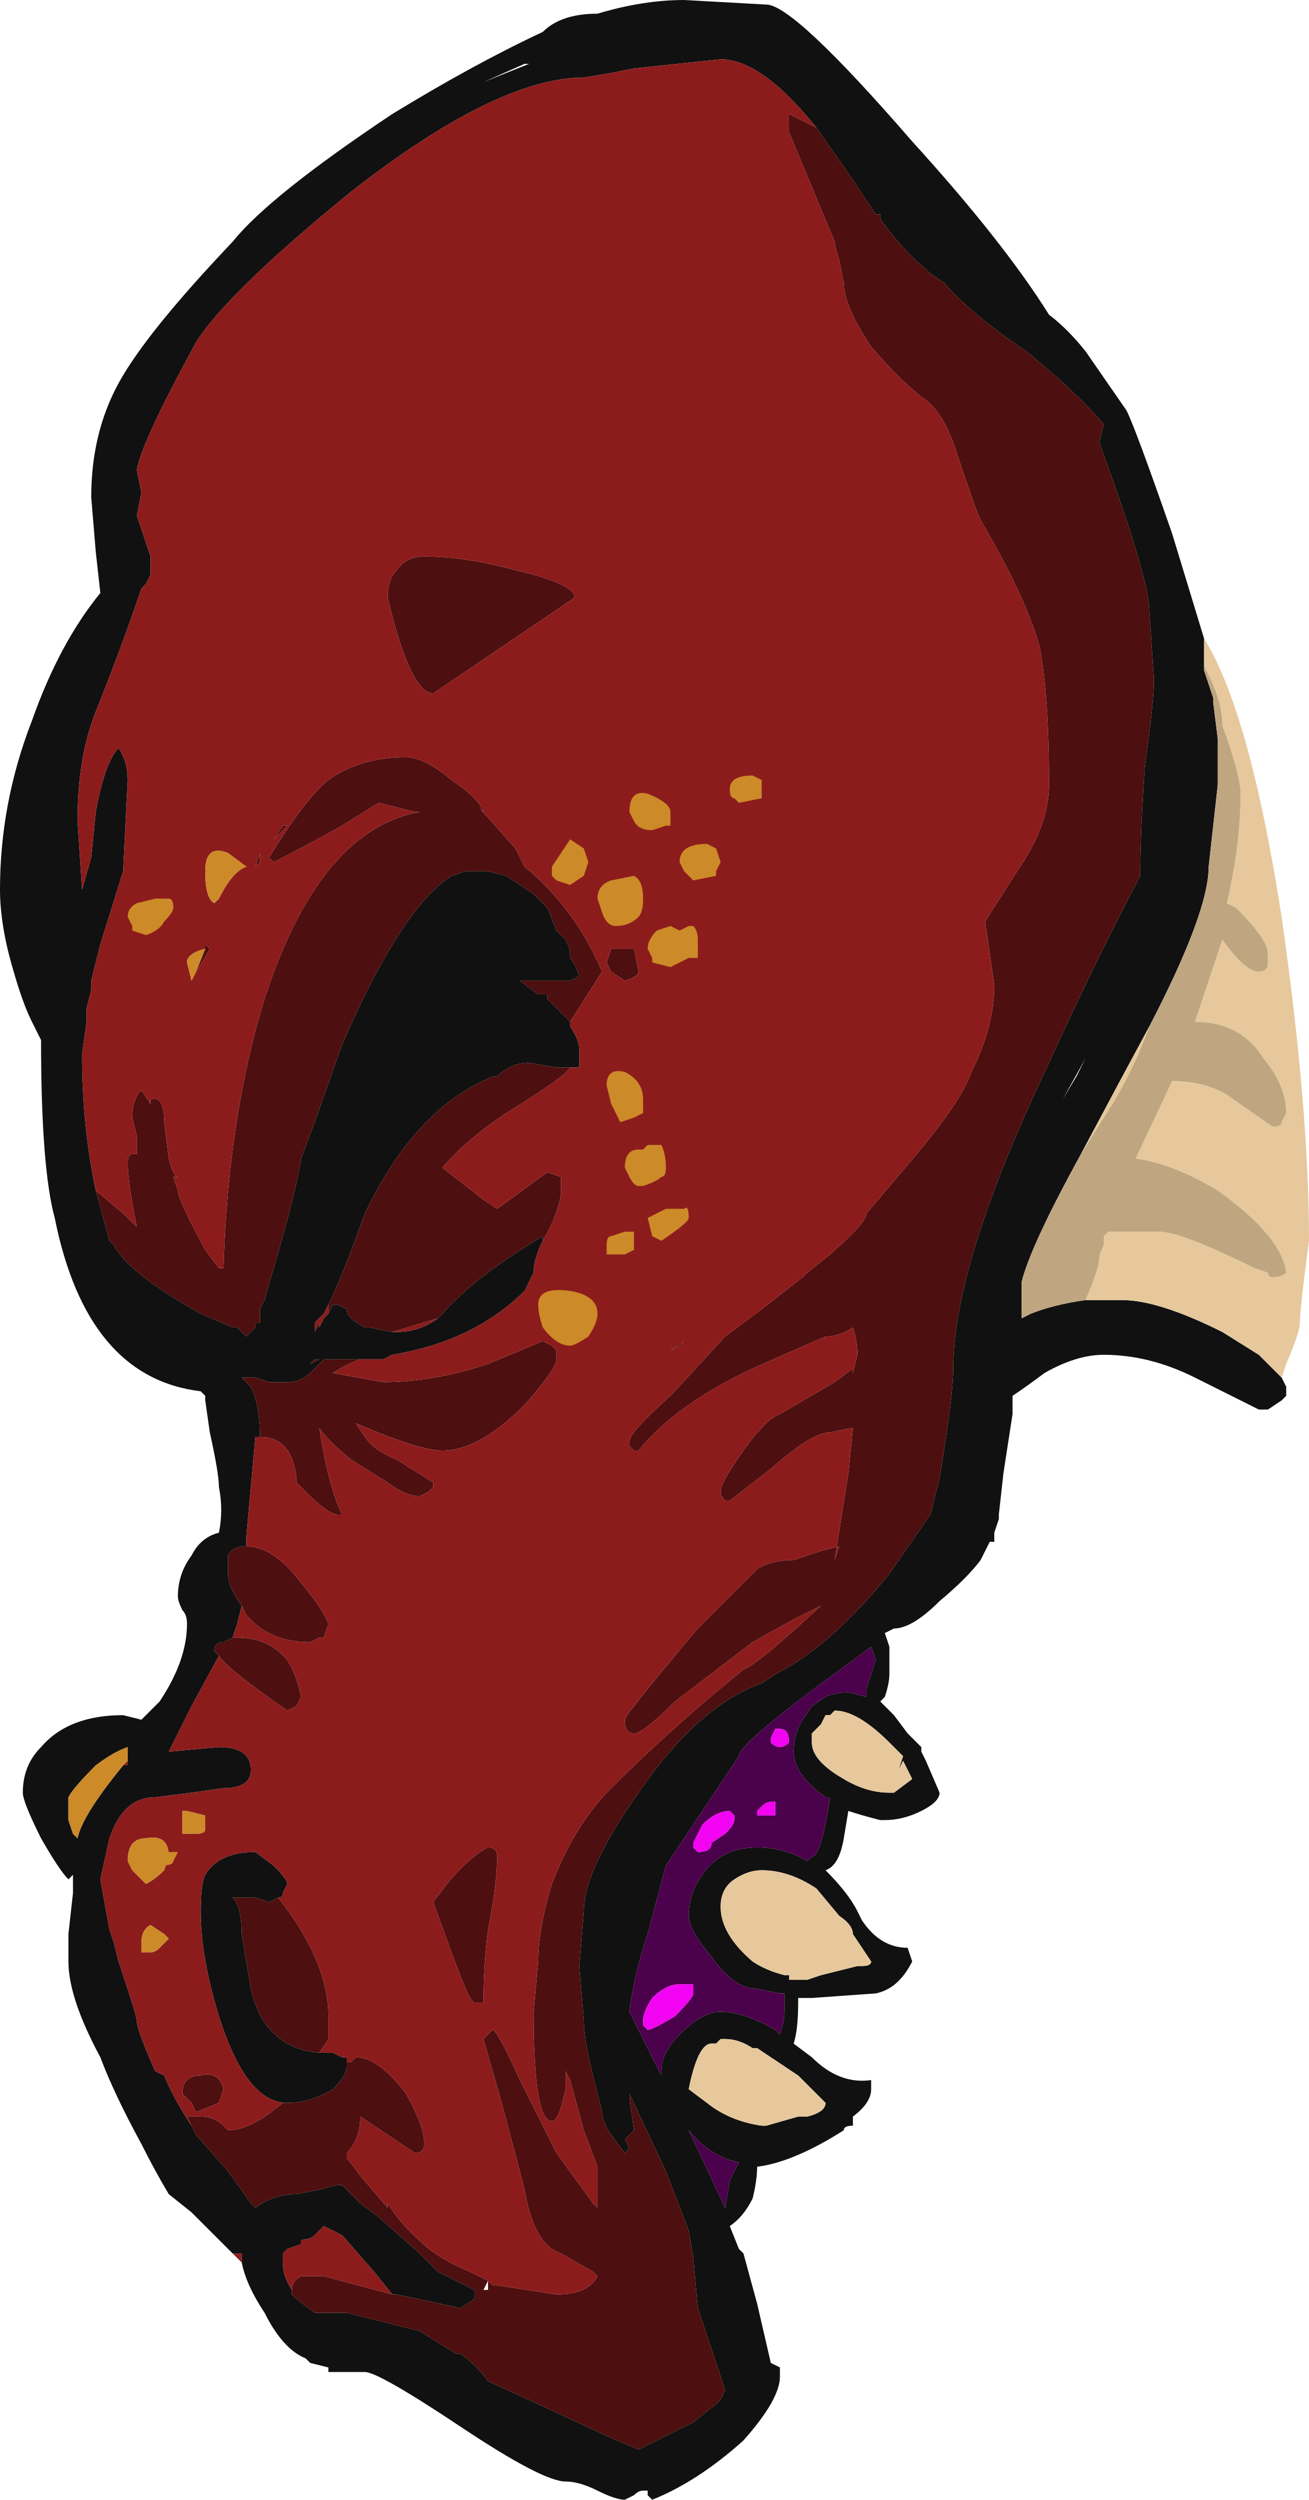 <?xml version="1.0" encoding="UTF-8" standalone="no"?>
<svg xmlns:ffdec="https://www.free-decompiler.com/flash" xmlns:xlink="http://www.w3.org/1999/xlink" ffdec:objectType="shape" height="27.4px" width="14.35px" xmlns="http://www.w3.org/2000/svg">
  <g transform="matrix(1.0, 0.0, 0.0, 1.0, 7.65, 25.25)">
    <path d="M1.3 -23.85 Q0.7 -24.6 0.25 -24.6 L-0.7 -24.5 -0.95 -24.45 -1.25 -24.4 Q-2.2 -24.4 -3.8 -23.15 -5.15 -22.05 -5.5 -21.5 -6.1 -20.4 -6.15 -20.1 L-6.1 -19.85 -6.15 -19.6 -6.0 -19.15 -6.0 -18.95 -6.05 -18.85 -6.1 -18.8 Q-6.3 -18.2 -6.6 -17.45 -6.8 -16.95 -6.8 -16.25 L-6.75 -15.5 -6.65 -15.85 -6.6 -16.35 Q-6.5 -16.9 -6.35 -17.05 -6.25 -16.9 -6.25 -16.7 L-6.3 -15.7 -6.55 -14.9 -6.65 -14.5 -6.65 -14.4 -6.7 -14.2 -6.7 -14.05 -6.75 -13.7 Q-6.75 -12.9 -6.6 -12.2 L-6.45 -11.65 -6.4 -11.6 Q-6.25 -11.3 -5.45 -10.85 L-5.1 -10.7 -5.05 -10.7 -4.95 -10.6 -4.85 -10.7 -4.85 -10.75 -4.8 -10.75 -4.8 -10.9 -4.75 -11.0 -4.65 -11.35 Q-4.4 -12.2 -4.35 -12.55 L-4.2 -12.95 -3.9 -13.8 Q-3.25 -15.3 -2.7 -15.65 L-2.55 -15.7 -2.3 -15.7 -2.1 -15.65 -1.8 -15.45 -1.65 -15.3 -1.55 -15.05 -1.45 -14.95 Q-1.4 -14.85 -1.4 -14.8 L-1.4 -14.75 Q-1.35 -14.7 -1.3 -14.55 L-1.4 -14.5 -1.95 -14.5 -1.75 -14.35 -1.65 -14.35 -1.65 -14.3 -1.4 -14.05 -1.4 -14.0 Q-1.3 -13.85 -1.3 -13.75 L-1.3 -13.55 -1.4 -13.55 -1.55 -13.55 -1.85 -13.6 Q-2.05 -13.6 -2.2 -13.45 L-2.25 -13.45 Q-3.1 -13.1 -3.65 -11.95 -3.9 -11.25 -4.05 -10.95 L-4.1 -10.85 -4.2 -10.75 -4.2 -10.65 -4.15 -10.75 -4.15 -10.7 -4.1 -10.8 -4.05 -10.85 -4.0 -10.95 -3.95 -10.95 -3.85 -10.9 Q-3.85 -10.8 -3.65 -10.7 L-3.6 -10.7 -3.35 -10.65 -3.3 -10.65 Q-3.05 -10.65 -2.85 -10.8 L-2.8 -10.85 Q-2.45 -11.25 -1.7 -11.7 L-1.7 -11.65 Q-1.8 -11.45 -1.8 -11.3 L-1.9 -11.1 Q-2.45 -10.55 -3.35 -10.4 L-3.45 -10.35 -3.7 -10.35 -4.1 -10.35 -4.25 -10.2 Q-4.35 -10.1 -4.5 -10.1 L-4.7 -10.1 -4.85 -10.15 -5.0 -10.15 -4.9 -10.05 Q-4.8 -9.85 -4.8 -9.5 L-4.85 -9.5 -4.95 -8.4 -4.95 -8.3 Q-5.1 -8.3 -5.15 -8.2 L-5.15 -8.0 Q-5.15 -7.85 -5.0 -7.65 L-5.05 -7.45 -5.1 -7.3 -5.2 -7.25 Q-5.3 -7.25 -5.3 -7.15 L-5.25 -7.1 -5.55 -6.55 -5.8 -6.05 -5.25 -6.1 Q-4.9 -6.1 -4.9 -5.85 -4.9 -5.65 -5.2 -5.65 L-5.55 -5.6 -5.95 -5.55 Q-6.3 -5.55 -6.45 -5.1 L-6.55 -4.65 -6.45 -4.1 -6.4 -3.95 -6.35 -3.75 Q-6.15 -3.15 -6.15 -3.1 -6.15 -3.0 -5.95 -2.55 L-5.85 -2.5 Q-5.75 -2.25 -5.55 -1.95 L-5.5 -1.85 -5.15 -1.45 -4.9 -1.1 -4.85 -1.05 Q-4.65 -1.2 -4.4 -1.2 L-4.15 -1.25 -3.95 -1.3 -3.9 -1.3 -3.7 -1.1 -3.5 -0.95 -3.05 -0.55 -2.85 -0.35 -2.45 -0.15 -2.45 -0.05 -2.6 0.05 -3.3 -0.1 -3.35 -0.1 -3.55 -0.35 -3.9 -0.75 -4.1 -0.85 -4.2 -0.75 Q-4.25 -0.7 -4.35 -0.7 L-4.35 -0.65 -4.5 -0.6 -4.55 -0.55 -4.55 -0.45 Q-4.55 -0.3 -4.45 -0.15 L-4.45 -0.1 -4.4 -0.05 -4.2 0.1 -3.85 0.1 -3.05 0.3 -2.65 0.55 -2.6 0.55 Q-2.4 0.7 -2.3 0.85 -1.75 1.1 -1.0 1.45 L-0.65 1.6 -0.05 1.3 0.2 1.1 0.25 1.05 0.3 0.95 0.0 0.05 -0.05 -0.5 -0.1 -0.8 -0.35 -1.45 -0.75 -2.3 -0.75 -2.25 -0.7 -1.9 -0.8 -1.8 -0.75 -1.7 -0.8 -1.65 -0.95 -1.85 Q-1.05 -2.0 -1.05 -2.1 L-1.15 -2.5 Q-1.25 -2.9 -1.25 -3.1 L-1.3 -3.7 -1.25 -4.3 Q-1.25 -4.75 -0.65 -5.6 0.0 -6.55 0.7 -6.8 L0.85 -6.9 Q1.45 -7.2 2.1 -8.0 L2.55 -8.65 2.65 -9.05 Q2.8 -9.95 2.8 -10.25 2.8 -11.4 3.85 -13.6 4.35 -14.7 4.85 -15.65 4.85 -16.1 4.9 -16.85 5.0 -17.55 5.0 -17.8 L4.95 -18.55 Q4.95 -18.9 4.4 -20.4 L4.45 -20.6 Q4.15 -20.95 3.6 -21.4 3.0 -21.8 2.7 -22.15 L2.55 -22.25 2.5 -22.3 Q2.25 -22.5 2.0 -22.85 L2.0 -22.9 1.95 -22.9 1.65 -23.35 1.3 -23.85 M-4.5 -2.2 Q-4.95 -2.2 -5.25 -3.15 -5.45 -3.8 -5.45 -4.3 -5.45 -4.6 -5.4 -4.7 -5.25 -4.95 -4.85 -4.95 L-4.65 -4.8 Q-4.5 -4.65 -4.5 -4.6 L-4.55 -4.5 Q-4.55 -4.45 -4.6 -4.45 L-4.7 -4.4 -4.85 -4.45 -5.1 -4.45 Q-5.0 -4.35 -5.0 -4.05 L-4.9 -3.45 Q-4.75 -2.8 -4.15 -2.75 L-4.0 -2.75 -3.9 -2.7 -3.85 -2.7 -3.85 -2.65 -3.85 -2.6 Q-3.85 -2.5 -4.0 -2.35 -4.25 -2.2 -4.5 -2.2 M-5.1 -0.55 L-5.55 -1.0 -5.8 -1.2 Q-5.95 -1.45 -6.1 -1.75 -6.4 -2.3 -6.55 -2.7 -6.9 -3.35 -6.9 -3.75 L-6.9 -4.05 -6.85 -4.5 -6.85 -4.7 -6.9 -4.65 Q-7.0 -4.75 -7.2 -5.1 -7.4 -5.5 -7.4 -5.6 -7.4 -5.9 -7.2 -6.1 -6.9 -6.45 -6.3 -6.45 L-6.1 -6.4 -5.9 -6.6 Q-5.6 -7.05 -5.6 -7.45 -5.6 -7.55 -5.65 -7.6 -5.7 -7.7 -5.7 -7.75 -5.7 -8.0 -5.55 -8.2 -5.45 -8.4 -5.25 -8.45 -5.2 -8.7 -5.25 -8.95 -5.25 -9.1 -5.35 -9.55 L-5.4 -9.9 -5.4 -9.95 -5.45 -10.0 Q-6.7 -10.15 -7.05 -11.9 -7.2 -12.45 -7.2 -13.85 L-7.3 -14.05 Q-7.4 -14.25 -7.5 -14.6 -7.65 -15.1 -7.65 -15.5 -7.65 -16.45 -7.3 -17.35 -7.0 -18.2 -6.55 -18.75 L-6.6 -19.2 -6.65 -19.8 Q-6.65 -20.5 -6.35 -21.05 -6.05 -21.6 -5.1 -22.6 -4.7 -23.1 -3.35 -24.0 -2.45 -24.55 -1.7 -24.9 -1.5 -25.1 -1.1 -25.1 -0.6 -25.25 -0.15 -25.25 L0.75 -25.2 Q1.05 -25.2 2.35 -23.7 3.35 -22.6 3.85 -21.8 4.05 -21.65 4.25 -21.4 L4.7 -20.75 Q4.8 -20.55 5.2 -19.4 L5.55 -18.25 5.55 -17.95 5.55 -17.9 5.65 -17.6 5.65 -17.55 5.7 -17.15 5.7 -16.65 5.6 -15.75 Q5.6 -15.25 4.95 -14.0 L4.6 -13.35 4.2 -12.6 Q3.65 -11.6 3.55 -11.2 L3.55 -10.8 3.65 -10.85 Q3.9 -10.95 4.25 -11.0 L4.65 -11.0 Q5.05 -11.0 5.75 -10.65 L6.15 -10.4 6.4 -10.15 6.45 -10.05 6.45 -9.95 6.4 -9.9 6.25 -9.8 6.15 -9.8 5.45 -10.15 Q4.95 -10.4 4.45 -10.4 4.15 -10.4 3.8 -10.2 3.6 -10.05 3.45 -9.95 L3.45 -9.75 3.35 -9.1 3.3 -8.65 3.3 -8.6 3.25 -8.45 3.25 -8.35 3.2 -8.35 3.1 -8.15 Q2.95 -7.95 2.65 -7.7 2.35 -7.4 2.15 -7.4 L2.05 -7.35 2.1 -7.2 2.1 -6.9 Q2.1 -6.8 2.05 -6.65 L2.0 -6.6 2.15 -6.45 2.3 -6.25 2.45 -6.1 2.45 -6.05 2.5 -5.95 2.65 -5.6 Q2.65 -5.5 2.45 -5.4 2.25 -5.3 2.05 -5.3 L2.0 -5.3 Q1.8 -5.35 1.65 -5.4 L1.6 -5.1 Q1.55 -4.8 1.4 -4.75 1.65 -4.5 1.75 -4.3 L1.8 -4.2 Q2.0 -3.9 2.3 -3.9 L2.35 -3.75 Q2.2 -3.45 1.95 -3.4 L1.25 -3.35 1.1 -3.35 1.1 -3.3 Q1.1 -3.0 1.05 -2.85 L1.25 -2.7 Q1.55 -2.4 1.9 -2.45 L1.9 -2.35 Q1.9 -2.2 1.7 -2.05 L1.7 -1.95 Q1.6 -1.95 1.6 -1.9 1.05 -1.55 0.65 -1.5 0.65 -1.35 0.6 -1.15 0.5 -0.95 0.35 -0.85 L0.45 -0.6 0.5 -0.55 0.65 0.0 0.8 0.65 0.9 0.7 0.9 0.8 Q0.9 1.05 0.5 1.5 0.0 1.95 -0.5 2.15 L-0.55 2.1 -0.55 2.05 -0.6 2.05 Q-0.65 2.05 -0.7 2.1 L-0.8 2.15 Q-0.9 2.15 -1.1 2.05 -1.3 1.95 -1.45 1.95 -1.7 1.95 -2.6 1.35 -3.5 0.75 -3.65 0.75 L-4.05 0.75 -4.05 0.7 -4.25 0.65 -4.3 0.6 Q-4.55 0.5 -4.75 0.1 -4.95 -0.2 -5.0 -0.45 L-5.0 -0.55 -5.1 -0.55 M4.25 -13.65 L4.0 -13.2 4.15 -13.45 4.25 -13.65 M1.45 -6.45 L1.4 -6.45 1.35 -6.35 1.25 -6.25 1.25 -6.15 Q1.25 -5.95 1.6 -5.75 1.85 -5.6 2.1 -5.6 L2.15 -5.6 2.35 -5.75 2.25 -5.95 2.2 -5.85 2.25 -6.0 2.1 -6.15 Q1.75 -6.5 1.5 -6.5 L1.45 -6.45 M1.95 -7.05 L1.9 -7.2 1.7 -7.05 Q0.45 -6.15 0.45 -6.0 L-0.35 -4.8 -0.55 -4.05 Q-0.7 -3.6 -0.75 -3.2 L-0.4 -2.5 -0.4 -2.55 Q-0.4 -2.75 -0.2 -2.95 0.05 -3.2 0.25 -3.2 0.5 -3.2 0.85 -3.0 L0.9 -2.95 Q0.95 -3.1 0.95 -3.2 L0.95 -3.4 0.9 -3.4 0.65 -3.45 Q0.4 -3.45 0.15 -3.8 -0.1 -4.1 -0.1 -4.25 -0.1 -4.5 0.05 -4.7 0.25 -5.0 0.65 -5.0 0.95 -5.0 1.2 -4.85 L1.25 -4.9 Q1.35 -4.9 1.45 -5.55 L1.4 -5.55 Q1.05 -5.8 1.05 -6.05 1.05 -6.25 1.15 -6.4 L1.25 -6.55 1.4 -6.65 Q1.5 -6.7 1.65 -6.7 L1.85 -6.65 1.85 -6.75 1.95 -7.05 M0.4 -4.65 Q0.25 -4.55 0.25 -4.35 0.25 -4.05 0.6 -3.75 0.75 -3.65 0.95 -3.6 L1.0 -3.6 1.0 -3.55 1.2 -3.55 1.35 -3.6 1.75 -3.7 1.8 -3.7 Q1.9 -3.7 1.9 -3.75 L1.7 -4.05 Q1.7 -4.15 1.55 -4.25 L1.3 -4.55 Q1.0 -4.75 0.7 -4.75 0.55 -4.75 0.4 -4.65 M0.65 -2.8 L0.6 -2.8 Q0.45 -2.9 0.3 -2.9 L0.25 -2.9 0.2 -2.85 0.15 -2.85 Q0.0 -2.85 -0.1 -2.35 L0.1 -2.2 Q0.35 -2.0 0.7 -1.95 L0.75 -1.95 1.1 -2.05 1.2 -2.05 Q1.4 -2.1 1.4 -2.2 L1.1 -2.5 0.65 -2.8 M0.45 -1.55 Q0.15 -1.6 -0.1 -1.9 L0.3 -1.05 0.35 -1.35 0.45 -1.55 M-0.4 -24.9 L-0.4 -24.9 M-1.9 -24.55 L-2.35 -24.35 -1.85 -24.55 -1.9 -24.55 M-4.25 -10.3 L-4.15 -10.35 -4.2 -10.35 -4.25 -10.3 M-4.35 -10.45 L-4.35 -10.45 M-6.25 -5.95 L-6.25 -6.1 Q-6.4 -6.05 -6.6 -5.9 -6.85 -5.65 -6.9 -5.55 L-6.9 -5.3 -6.85 -5.15 -6.8 -5.1 Q-6.75 -5.35 -6.3 -5.9 L-6.25 -5.9 -6.25 -5.95" fill="#111111" fill-rule="evenodd" stroke="none"/>
    <path d="M-2.3 -0.25 L-2.25 -0.2 -2.2 -0.2 -1.55 -0.1 Q-1.2 -0.1 -1.1 -0.3 L-1.15 -0.35 -1.5 -0.55 Q-1.8 -0.65 -1.9 -1.25 -1.95 -1.45 -2.15 -2.2 L-2.35 -2.9 -2.25 -3.0 Q-2.2 -3.0 -1.95 -2.45 L-1.55 -1.65 -1.15 -1.1 -1.1 -1.05 -1.1 -1.5 -1.25 -1.9 -1.4 -2.45 -1.45 -2.55 -1.45 -2.35 -1.5 -2.15 Q-1.55 -2.0 -1.6 -2.0 -1.8 -2.0 -1.8 -3.2 L-1.75 -3.75 Q-1.75 -4.1 -1.6 -4.6 -1.35 -5.25 -0.95 -5.65 -0.3 -6.3 0.5 -6.95 0.65 -7.0 1.35 -7.65 L1.05 -7.5 0.6 -7.25 -0.25 -6.6 Q-0.6 -6.25 -0.7 -6.25 -0.8 -6.25 -0.8 -6.4 -0.8 -6.45 0.0 -7.4 L0.65 -8.05 Q0.8 -8.15 1.05 -8.15 L1.35 -8.25 1.55 -8.3 1.5 -8.15 1.65 -9.1 1.7 -9.6 1.45 -9.55 Q1.25 -9.55 0.8 -9.15 L0.35 -8.8 Q0.25 -8.8 0.3 -8.8 0.25 -8.85 0.25 -8.9 0.25 -9.0 0.5 -9.35 0.75 -9.7 0.9 -9.75 L1.5 -10.1 1.7 -10.25 1.7 -10.2 1.75 -10.4 Q1.75 -10.55 1.7 -10.7 1.55 -10.6 1.4 -10.6 1.05 -10.45 0.6 -10.25 -0.25 -9.85 -0.65 -9.35 L-0.7 -9.35 -0.75 -9.4 -0.75 -9.45 Q-0.75 -9.55 -0.3 -9.95 L0.3 -10.6 0.7 -10.9 1.15 -11.25 1.2 -11.3 1.45 -11.5 Q1.85 -11.85 1.85 -11.95 L2.4 -12.6 Q2.9 -13.2 3.0 -13.5 3.25 -14.0 3.25 -14.45 L3.15 -15.15 3.5 -15.7 Q3.85 -16.2 3.85 -16.65 3.85 -17.6 3.75 -18.15 3.6 -18.7 3.1 -19.55 3.05 -19.65 2.85 -20.25 2.7 -20.75 2.45 -20.9 2.2 -21.1 1.9 -21.45 1.6 -21.9 1.6 -22.15 L1.55 -22.4 Q1.5 -22.55 1.5 -22.6 L1.0 -23.8 Q1.0 -23.9 1.0 -24.0 L1.3 -23.85 1.65 -23.35 1.95 -22.9 2.0 -22.9 2.0 -22.85 Q2.25 -22.5 2.5 -22.3 L2.55 -22.25 2.7 -22.15 Q3.0 -21.8 3.6 -21.4 4.15 -20.95 4.45 -20.6 L4.4 -20.4 Q4.95 -18.9 4.95 -18.55 L5.0 -17.8 Q5.0 -17.55 4.9 -16.85 4.85 -16.1 4.85 -15.65 4.35 -14.7 3.85 -13.6 2.8 -11.4 2.8 -10.25 2.8 -9.95 2.65 -9.05 L2.55 -8.65 2.1 -8.0 Q1.45 -7.2 0.85 -6.9 L0.7 -6.8 Q0.0 -6.55 -0.65 -5.6 -1.25 -4.75 -1.25 -4.3 L-1.3 -3.7 -1.25 -3.1 Q-1.25 -2.9 -1.15 -2.5 L-1.05 -2.1 Q-1.05 -2.0 -0.95 -1.85 L-0.8 -1.65 -0.75 -1.7 -0.8 -1.8 -0.7 -1.9 -0.75 -2.25 -0.75 -2.3 -0.35 -1.45 -0.1 -0.8 -0.05 -0.5 0.0 0.05 0.3 0.95 0.25 1.05 0.2 1.1 -0.05 1.3 -0.65 1.6 -1.0 1.45 Q-1.75 1.1 -2.3 0.85 -2.4 0.7 -2.6 0.55 L-2.65 0.55 -3.05 0.3 -3.85 0.1 -4.2 0.1 -4.4 -0.05 -4.45 -0.1 -4.45 -0.15 Q-4.45 -0.25 -4.35 -0.3 L-4.1 -0.3 -3.35 -0.1 -3.3 -0.1 -2.6 0.05 -2.45 -0.05 -2.45 -0.15 -2.85 -0.35 -3.05 -0.55 -3.5 -0.95 -3.7 -1.1 -3.9 -1.3 -3.95 -1.3 -4.15 -1.25 -4.4 -1.2 Q-4.65 -1.2 -4.85 -1.05 L-4.9 -1.1 -5.15 -1.45 -5.5 -1.85 -5.55 -1.95 -5.6 -2.05 -5.45 -2.05 Q-5.3 -2.05 -5.2 -1.95 L-5.15 -1.9 Q-4.9 -1.9 -4.55 -2.2 L-4.5 -2.2 Q-4.25 -2.2 -4.0 -2.35 -3.85 -2.5 -3.85 -2.6 L-3.85 -2.65 -3.8 -2.65 -3.75 -2.7 Q-3.5 -2.7 -3.2 -2.3 -3.0 -1.95 -3.0 -1.75 -3.0 -1.65 -3.1 -1.65 L-3.7 -2.05 Q-3.7 -1.8 -3.85 -1.65 L-3.85 -1.6 -3.7 -1.4 -3.4 -1.05 -3.4 -1.1 Q-3.25 -0.85 -2.95 -0.6 -2.75 -0.45 -2.5 -0.35 L-2.3 -0.25 -2.35 -0.15 -2.3 -0.15 -2.3 -0.25 M-6.6 -12.2 L-6.3 -11.95 -6.15 -11.8 Q-6.25 -12.3 -6.25 -12.5 -6.25 -12.6 -6.2 -12.6 L-6.15 -12.6 -6.15 -12.8 -6.2 -13.0 Q-6.2 -13.2 -6.1 -13.3 L-6.0 -13.15 -6.0 -13.2 Q-5.85 -13.25 -5.85 -12.95 L-5.8 -12.55 Q-5.75 -12.35 -5.7 -12.35 L-5.75 -12.35 -5.7 -12.2 Q-5.7 -12.1 -5.4 -11.55 L-5.25 -11.35 -5.2 -11.35 Q-5.15 -13.0 -4.75 -14.3 -4.15 -16.15 -3.05 -16.35 L-3.1 -16.35 -3.5 -16.45 -3.9 -16.2 Q-4.35 -15.95 -4.65 -15.8 L-4.7 -15.85 Q-4.3 -16.5 -4.05 -16.7 -3.7 -16.95 -3.2 -16.95 -3.0 -16.95 -2.7 -16.7 -2.4 -16.5 -2.35 -16.35 L-2.4 -16.4 -2.0 -15.95 -1.9 -15.75 Q-1.35 -15.3 -1.05 -14.6 L-1.4 -14.05 -1.65 -14.3 -1.65 -14.35 -1.75 -14.35 -1.95 -14.5 -1.4 -14.5 -1.3 -14.55 Q-1.35 -14.7 -1.4 -14.75 L-1.4 -14.8 Q-1.4 -14.85 -1.45 -14.95 L-1.55 -15.05 -1.65 -15.3 -1.8 -15.45 -2.1 -15.65 -2.3 -15.7 -2.55 -15.7 -2.7 -15.65 Q-3.25 -15.3 -3.9 -13.8 L-4.2 -12.95 -4.35 -12.55 Q-4.4 -12.2 -4.65 -11.35 L-4.75 -11.0 -4.8 -10.9 -4.8 -10.75 -4.85 -10.75 -4.85 -10.7 -4.95 -10.6 -5.05 -10.7 -5.1 -10.7 -5.45 -10.85 Q-6.25 -11.3 -6.4 -11.6 L-6.45 -11.65 -6.6 -12.2 M-1.4 -13.55 Q-1.45 -13.45 -2.1 -13.05 -2.55 -12.75 -2.8 -12.45 L-2.35 -12.1 -2.2 -12.0 -1.65 -12.4 -1.5 -12.35 -1.5 -12.15 Q-1.55 -11.9 -1.7 -11.65 L-1.7 -11.7 Q-2.45 -11.25 -2.8 -10.85 L-2.85 -10.8 -3.35 -10.65 -3.6 -10.7 -3.65 -10.7 Q-3.85 -10.8 -3.85 -10.9 L-3.95 -10.95 -4.0 -10.95 -4.05 -10.85 -4.05 -10.95 Q-3.9 -11.25 -3.65 -11.95 -3.1 -13.1 -2.25 -13.45 L-2.2 -13.45 Q-2.05 -13.6 -1.85 -13.6 L-1.55 -13.55 -1.4 -13.55 M-3.35 -10.4 L-3.45 -10.35 -3.35 -10.4 M-3.7 -10.35 Q-3.85 -10.3 -4.0 -10.2 L-3.45 -10.1 Q-2.9 -10.1 -2.3 -10.3 L-1.7 -10.55 -1.6 -10.5 -1.55 -10.45 -1.55 -10.35 Q-1.55 -10.25 -1.9 -9.85 -2.4 -9.35 -2.8 -9.35 -3.05 -9.35 -3.75 -9.65 L-3.65 -9.5 Q-3.55 -9.35 -3.3 -9.25 L-2.9 -9.0 -2.9 -8.95 -2.95 -8.9 -3.05 -8.85 Q-3.2 -8.85 -3.4 -9.0 L-3.8 -9.25 Q-4.05 -9.45 -4.15 -9.6 -4.05 -8.95 -3.9 -8.65 L-3.95 -8.65 Q-4.05 -8.65 -4.3 -8.9 L-4.4 -9.0 -4.4 -9.05 Q-4.45 -9.5 -4.8 -9.5 -4.8 -9.85 -4.9 -10.05 L-5.0 -10.15 -4.85 -10.15 -4.7 -10.1 -4.5 -10.1 Q-4.35 -10.1 -4.25 -10.2 L-4.1 -10.35 -3.7 -10.35 M-4.95 -8.3 Q-4.65 -8.3 -4.35 -7.9 -4.1 -7.6 -4.05 -7.45 L-4.1 -7.3 -4.15 -7.3 -4.25 -7.25 Q-4.7 -7.25 -4.95 -7.55 L-5.0 -7.65 Q-5.15 -7.85 -5.15 -8.0 L-5.15 -8.2 Q-5.1 -8.3 -4.95 -8.3 M-5.1 -7.3 L-5.05 -7.3 Q-4.7 -7.3 -4.5 -7.05 -4.4 -6.9 -4.35 -6.65 L-4.4 -6.55 -4.5 -6.5 Q-5.15 -6.95 -5.25 -7.1 L-5.3 -7.15 Q-5.3 -7.25 -5.2 -7.25 L-5.1 -7.3 M-4.6 -4.45 Q-4.05 -3.75 -4.05 -3.15 -4.05 -3.0 -4.05 -2.9 L-4.15 -2.75 Q-4.75 -2.8 -4.9 -3.45 L-5.0 -4.05 Q-5.0 -4.35 -5.1 -4.45 L-4.85 -4.45 -4.7 -4.4 -4.6 -4.45 M-1.35 -18.7 L-2.9 -17.65 Q-3.15 -17.65 -3.4 -18.7 -3.4 -18.9 -3.3 -19.0 -3.2 -19.15 -3.0 -19.15 -2.55 -19.15 -2.0 -19.0 -1.35 -18.85 -1.35 -18.7 M-4.85 -15.75 L-4.8 -15.9 -4.8 -15.8 -4.85 -15.75 M-4.5 -16.2 L-4.65 -16.05 -4.55 -16.2 -4.5 -16.2 M-5.4 -14.85 L-5.4 -14.9 -5.35 -14.85 -5.5 -14.6 -5.4 -14.85 M-0.95 -14.85 L-0.7 -14.85 -0.65 -14.6 Q-0.65 -14.55 -0.8 -14.5 L-0.95 -14.6 -1.0 -14.7 -0.95 -14.85 M-4.25 -10.3 L-4.2 -10.35 -4.15 -10.35 -4.25 -10.3 M-0.2 -10.5 L-0.3 -10.45 -0.15 -10.55 -0.2 -10.5 M-2.2 -4.9 Q-2.2 -4.6 -2.3 -4.1 -2.35 -3.7 -2.35 -3.3 L-2.45 -3.3 Q-2.5 -3.3 -2.7 -3.85 L-2.9 -4.4 -2.75 -4.6 Q-2.5 -4.9 -2.3 -5.0 -2.2 -5.0 -2.2 -4.9 M-4.05 -6.05 L-4.05 -6.05 M-5.45 -2.5 Q-5.25 -2.55 -5.2 -2.35 L-5.25 -2.2 -5.5 -2.1 -5.55 -2.2 -5.65 -2.3 Q-5.65 -2.5 -5.45 -2.5 M-4.3 -0.05 L-4.3 -0.05" fill="#4d0f0f" fill-rule="evenodd" stroke="none"/>
    <path d="M1.3 -23.85 L1.0 -24.0 Q1.0 -23.9 1.0 -23.8 L1.5 -22.6 Q1.5 -22.55 1.55 -22.4 L1.6 -22.15 Q1.6 -21.9 1.9 -21.45 2.2 -21.1 2.45 -20.9 2.7 -20.75 2.85 -20.25 3.05 -19.65 3.1 -19.55 3.6 -18.7 3.75 -18.15 3.85 -17.6 3.85 -16.65 3.85 -16.2 3.5 -15.7 L3.15 -15.15 3.25 -14.45 Q3.25 -14.0 3.0 -13.5 2.9 -13.2 2.4 -12.6 L1.85 -11.95 Q1.85 -11.85 1.45 -11.5 L1.2 -11.3 1.15 -11.25 0.7 -10.9 0.3 -10.6 -0.3 -9.95 Q-0.75 -9.55 -0.75 -9.45 L-0.75 -9.4 -0.7 -9.35 -0.65 -9.35 Q-0.25 -9.85 0.6 -10.25 1.05 -10.45 1.4 -10.6 1.55 -10.6 1.7 -10.7 1.75 -10.55 1.75 -10.4 L1.7 -10.2 1.7 -10.25 1.5 -10.1 0.9 -9.75 Q0.75 -9.7 0.5 -9.35 0.25 -9.0 0.25 -8.9 0.25 -8.85 0.3 -8.8 0.25 -8.8 0.35 -8.8 L0.8 -9.15 Q1.25 -9.55 1.45 -9.55 L1.7 -9.6 1.65 -9.1 1.5 -8.15 1.55 -8.3 1.35 -8.25 1.05 -8.15 Q0.8 -8.15 0.65 -8.05 L0.0 -7.4 Q-0.8 -6.45 -0.8 -6.4 -0.8 -6.25 -0.7 -6.25 -0.6 -6.25 -0.25 -6.6 L0.6 -7.25 1.05 -7.5 1.35 -7.65 Q0.65 -7.0 0.5 -6.95 -0.3 -6.3 -0.95 -5.65 -1.35 -5.25 -1.6 -4.6 -1.75 -4.1 -1.75 -3.75 L-1.8 -3.2 Q-1.8 -2.0 -1.6 -2.0 -1.55 -2.0 -1.5 -2.15 L-1.45 -2.35 -1.45 -2.55 -1.4 -2.45 -1.25 -1.9 -1.1 -1.5 -1.1 -1.05 -1.15 -1.1 -1.55 -1.65 -1.95 -2.45 Q-2.2 -3.0 -2.25 -3.0 L-2.35 -2.9 -2.15 -2.2 Q-1.95 -1.45 -1.9 -1.25 -1.8 -0.65 -1.5 -0.55 L-1.15 -0.35 -1.1 -0.3 Q-1.2 -0.1 -1.55 -0.1 L-2.2 -0.2 -2.25 -0.2 -2.3 -0.25 -2.5 -0.35 Q-2.75 -0.45 -2.95 -0.6 -3.25 -0.85 -3.4 -1.1 L-3.4 -1.05 -3.7 -1.4 -3.85 -1.6 -3.85 -1.65 Q-3.7 -1.8 -3.7 -2.05 L-3.1 -1.65 Q-3.0 -1.65 -3.0 -1.75 -3.0 -1.95 -3.2 -2.3 -3.5 -2.7 -3.75 -2.7 L-3.8 -2.65 -3.85 -2.65 -3.85 -2.7 -3.9 -2.7 -4.0 -2.75 -4.15 -2.75 -4.05 -2.9 Q-4.05 -3.0 -4.05 -3.15 -4.05 -3.75 -4.6 -4.45 -4.55 -4.45 -4.55 -4.5 L-4.5 -4.6 Q-4.5 -4.65 -4.65 -4.8 L-4.85 -4.95 Q-5.25 -4.95 -5.4 -4.7 -5.45 -4.6 -5.45 -4.3 -5.45 -3.8 -5.25 -3.15 -4.95 -2.2 -4.5 -2.2 L-4.55 -2.2 Q-4.9 -1.9 -5.15 -1.9 L-5.2 -1.95 Q-5.3 -2.05 -5.45 -2.05 L-5.6 -2.05 -5.55 -1.95 Q-5.75 -2.25 -5.85 -2.5 L-5.95 -2.55 Q-6.15 -3.0 -6.15 -3.1 -6.15 -3.15 -6.35 -3.75 L-6.4 -3.95 -6.45 -4.1 -6.55 -4.65 -6.45 -5.1 Q-6.3 -5.55 -5.95 -5.55 L-5.55 -5.6 -5.2 -5.65 Q-4.9 -5.65 -4.9 -5.85 -4.9 -6.1 -5.25 -6.1 L-5.8 -6.05 -5.55 -6.55 -5.25 -7.1 Q-5.15 -6.95 -4.5 -6.5 L-4.4 -6.55 -4.35 -6.65 Q-4.4 -6.9 -4.5 -7.05 -4.7 -7.3 -5.05 -7.3 L-5.1 -7.3 -5.05 -7.45 -5.0 -7.65 -4.95 -7.55 Q-4.7 -7.25 -4.25 -7.25 L-4.15 -7.3 -4.1 -7.3 -4.05 -7.45 Q-4.1 -7.6 -4.35 -7.9 -4.65 -8.3 -4.95 -8.3 L-4.95 -8.4 -4.85 -9.5 -4.8 -9.5 Q-4.45 -9.5 -4.4 -9.05 L-4.4 -9.0 -4.3 -8.9 Q-4.05 -8.65 -3.95 -8.65 L-3.9 -8.65 Q-4.05 -8.95 -4.15 -9.6 -4.05 -9.45 -3.8 -9.25 L-3.4 -9.0 Q-3.2 -8.85 -3.05 -8.85 L-2.95 -8.9 -2.9 -8.95 -2.9 -9.0 -3.3 -9.25 Q-3.55 -9.35 -3.65 -9.5 L-3.75 -9.65 Q-3.05 -9.35 -2.8 -9.35 -2.4 -9.35 -1.9 -9.85 -1.55 -10.25 -1.55 -10.35 L-1.55 -10.45 -1.6 -10.5 -1.7 -10.55 -2.3 -10.3 Q-2.9 -10.1 -3.45 -10.1 L-4.0 -10.2 Q-3.85 -10.3 -3.7 -10.35 L-3.45 -10.35 -3.35 -10.4 Q-2.45 -10.55 -1.9 -11.1 L-1.8 -11.3 Q-1.8 -11.45 -1.7 -11.65 -1.55 -11.9 -1.5 -12.15 L-1.5 -12.35 -1.65 -12.4 -2.2 -12.0 -2.35 -12.1 -2.8 -12.45 Q-2.55 -12.75 -2.1 -13.05 -1.45 -13.45 -1.4 -13.55 L-1.3 -13.55 -1.3 -13.75 Q-1.3 -13.85 -1.4 -14.0 L-1.4 -14.05 -1.05 -14.6 Q-1.35 -15.3 -1.9 -15.75 L-2.0 -15.95 -2.4 -16.4 -2.35 -16.35 Q-2.4 -16.5 -2.7 -16.7 -3.0 -16.95 -3.2 -16.95 -3.7 -16.95 -4.05 -16.7 -4.3 -16.5 -4.7 -15.85 L-4.65 -15.8 Q-4.35 -15.95 -3.9 -16.2 L-3.5 -16.45 -3.1 -16.35 -3.05 -16.35 Q-4.15 -16.15 -4.75 -14.3 -5.15 -13.0 -5.2 -11.35 L-5.25 -11.35 -5.4 -11.55 Q-5.7 -12.1 -5.7 -12.2 L-5.75 -12.35 -5.7 -12.35 Q-5.75 -12.35 -5.8 -12.55 L-5.85 -12.95 Q-5.85 -13.25 -6.0 -13.2 L-6.0 -13.15 -6.1 -13.3 Q-6.2 -13.2 -6.2 -13.0 L-6.15 -12.8 -6.15 -12.6 -6.2 -12.6 Q-6.25 -12.6 -6.25 -12.5 -6.25 -12.3 -6.15 -11.8 L-6.3 -11.95 -6.6 -12.2 Q-6.75 -12.9 -6.75 -13.7 L-6.7 -14.05 -6.7 -14.2 -6.65 -14.4 -6.65 -14.5 -6.55 -14.9 -6.3 -15.7 -6.25 -16.7 Q-6.25 -16.9 -6.35 -17.05 -6.5 -16.9 -6.6 -16.35 L-6.65 -15.85 -6.75 -15.5 -6.8 -16.25 Q-6.8 -16.95 -6.6 -17.45 -6.3 -18.2 -6.1 -18.8 L-6.05 -18.85 -6.0 -18.95 -6.0 -19.15 -6.15 -19.6 -6.1 -19.85 -6.15 -20.1 Q-6.1 -20.4 -5.5 -21.5 -5.15 -22.05 -3.8 -23.15 -2.2 -24.4 -1.25 -24.4 L-0.95 -24.45 -0.7 -24.5 0.25 -24.6 Q0.7 -24.6 1.3 -23.85 M-0.75 -2.25 L-0.75 -2.3 -0.75 -2.25 M-4.45 -0.15 Q-4.55 -0.3 -4.55 -0.45 L-4.55 -0.55 -4.5 -0.6 -4.35 -0.65 -4.35 -0.7 Q-4.25 -0.7 -4.2 -0.75 L-4.1 -0.85 -3.9 -0.75 -3.55 -0.35 -3.35 -0.1 -4.1 -0.3 -4.35 -0.3 Q-4.45 -0.25 -4.45 -0.15 M-5.0 -0.45 L-5.1 -0.55 -5.0 -0.55 -5.0 -0.45 M-1.35 -18.7 Q-1.35 -18.85 -2.0 -19.0 -2.55 -19.15 -3.0 -19.15 -3.2 -19.15 -3.3 -19.0 -3.4 -18.9 -3.4 -18.7 -3.15 -17.65 -2.9 -17.65 L-1.35 -18.7 M-4.5 -16.2 L-4.55 -16.2 -4.65 -16.05 -4.5 -16.2 M-4.85 -15.75 L-4.8 -15.8 -4.8 -15.9 -4.85 -15.75 M-4.95 -15.75 L-5.15 -15.9 Q-5.4 -16.0 -5.4 -15.7 -5.4 -15.4 -5.3 -15.35 L-5.25 -15.4 Q-5.1 -15.7 -4.95 -15.75 M-5.5 -14.6 L-5.35 -14.85 -5.4 -14.9 -5.4 -14.85 Q-5.6 -14.8 -5.6 -14.7 L-5.55 -14.5 -5.5 -14.6 M-0.95 -14.85 L-1.0 -14.7 -0.95 -14.6 -0.8 -14.5 Q-0.65 -14.55 -0.65 -14.6 L-0.7 -14.85 -0.95 -14.85 M-2.85 -10.8 Q-3.05 -10.65 -3.3 -10.65 L-3.35 -10.65 -2.85 -10.8 M-4.05 -10.85 L-4.1 -10.8 -4.15 -10.7 -4.15 -10.75 -4.2 -10.65 -4.2 -10.75 -4.1 -10.85 -4.05 -10.95 -4.05 -10.85 M-0.2 -10.5 L-0.15 -10.55 -0.3 -10.45 -0.2 -10.5 M-6.3 -5.9 L-6.25 -5.95 -6.25 -5.9 -6.3 -5.9 M-5.85 -4.05 L-6.0 -4.15 Q-6.1 -4.1 -6.1 -3.95 L-6.1 -3.85 -6.0 -3.85 Q-5.95 -3.85 -5.9 -3.9 -5.85 -3.95 -5.8 -4.0 L-5.85 -4.05 M-5.8 -4.9 Q-5.8 -5.15 -6.05 -5.1 -6.25 -5.1 -6.25 -4.85 L-6.2 -4.75 -6.05 -4.6 Q-5.95 -4.65 -5.85 -4.75 L-5.8 -4.9 M-2.2 -4.9 Q-2.2 -5.0 -2.3 -5.0 -2.5 -4.9 -2.75 -4.6 L-2.9 -4.4 -2.7 -3.85 Q-2.5 -3.3 -2.45 -3.3 L-2.35 -3.3 Q-2.35 -3.7 -2.3 -4.1 -2.2 -4.6 -2.2 -4.9 M-4.05 -6.05 L-4.05 -6.05 M-5.6 -5.4 L-5.65 -5.4 -5.65 -5.25 Q-5.65 -5.2 -5.65 -5.15 L-5.5 -5.15 Q-5.4 -5.15 -5.4 -5.2 L-5.4 -5.35 -5.6 -5.4 M-5.45 -2.5 Q-5.65 -2.5 -5.65 -2.3 L-5.55 -2.2 -5.5 -2.1 -5.25 -2.2 -5.2 -2.35 Q-5.25 -2.55 -5.45 -2.5" fill="#8c1c1c" fill-rule="evenodd" stroke="none"/>
    <path d="M5.55 -18.25 Q6.05 -17.45 6.4 -15.2 6.7 -13.1 6.7 -11.65 6.6 -10.9 6.6 -10.75 6.6 -10.65 6.45 -10.3 L6.4 -10.15 6.15 -10.4 5.75 -10.65 Q5.05 -11.0 4.65 -11.0 L4.25 -11.0 Q4.4 -11.35 4.4 -11.45 4.4 -11.5 4.45 -11.6 L4.45 -11.7 4.5 -11.75 5.05 -11.75 Q5.3 -11.75 6.1 -11.35 L6.25 -11.3 Q6.25 -11.25 6.3 -11.25 6.4 -11.25 6.45 -11.3 6.4 -11.7 5.7 -12.2 5.2 -12.5 4.8 -12.55 L5.2 -13.4 Q5.55 -13.4 5.8 -13.25 L6.3 -12.9 Q6.4 -12.9 6.4 -12.95 L6.45 -13.05 Q6.45 -13.35 6.2 -13.65 5.95 -14.05 5.45 -14.05 L5.75 -14.95 Q6.0 -14.6 6.15 -14.6 6.25 -14.6 6.25 -14.7 L6.25 -14.8 Q6.25 -14.95 5.9 -15.3 L5.8 -15.35 Q5.95 -16.0 5.95 -16.55 5.95 -16.75 5.75 -17.3 5.75 -17.55 5.6 -17.85 L5.55 -17.95 5.55 -18.25 M6.25 -9.8 L6.15 -9.8 6.25 -9.8 M4.2 -12.6 L4.6 -13.35 4.95 -14.0 Q4.75 -13.45 4.45 -13.0 L4.2 -12.6 M1.45 -6.45 L1.5 -6.5 Q1.75 -6.5 2.1 -6.15 L2.25 -6.0 2.2 -5.85 2.25 -5.95 2.35 -5.75 2.15 -5.6 2.1 -5.6 Q1.85 -5.6 1.6 -5.75 1.25 -5.95 1.25 -6.15 L1.25 -6.25 1.35 -6.35 1.4 -6.45 1.45 -6.45 M0.4 -4.65 Q0.55 -4.75 0.7 -4.75 1.0 -4.75 1.3 -4.55 L1.55 -4.25 Q1.7 -4.15 1.7 -4.05 L1.9 -3.75 Q1.9 -3.7 1.8 -3.7 L1.75 -3.7 1.35 -3.6 1.2 -3.55 1.0 -3.55 1.0 -3.6 0.95 -3.6 Q0.75 -3.65 0.6 -3.75 0.25 -4.05 0.25 -4.35 0.25 -4.55 0.4 -4.65 M0.65 -2.8 L1.1 -2.5 1.4 -2.2 Q1.4 -2.1 1.2 -2.05 L1.1 -2.05 0.75 -1.95 0.7 -1.95 Q0.35 -2.0 0.1 -2.2 L-0.1 -2.35 Q0.0 -2.85 0.15 -2.85 L0.2 -2.85 0.25 -2.9 0.3 -2.9 Q0.45 -2.9 0.6 -2.8 L0.65 -2.8" fill="#e6c89c" fill-rule="evenodd" stroke="none"/>
    <path d="M5.55 -17.95 L5.6 -17.85 Q5.75 -17.55 5.75 -17.3 5.95 -16.75 5.95 -16.55 5.95 -16.0 5.8 -15.35 L5.9 -15.3 Q6.25 -14.95 6.25 -14.8 L6.25 -14.7 Q6.25 -14.6 6.15 -14.6 6.0 -14.6 5.75 -14.95 L5.45 -14.05 Q5.95 -14.05 6.2 -13.65 6.45 -13.35 6.45 -13.05 L6.4 -12.95 Q6.4 -12.9 6.3 -12.9 L5.8 -13.25 Q5.55 -13.4 5.2 -13.4 L4.8 -12.55 Q5.2 -12.5 5.7 -12.2 6.4 -11.7 6.45 -11.3 6.4 -11.25 6.3 -11.25 6.25 -11.25 6.25 -11.3 L6.1 -11.35 Q5.3 -11.75 5.05 -11.75 L4.5 -11.75 4.45 -11.7 4.45 -11.6 Q4.4 -11.5 4.4 -11.45 4.4 -11.35 4.25 -11.0 3.9 -10.95 3.65 -10.85 L3.55 -10.8 3.55 -11.2 Q3.65 -11.6 4.2 -12.6 L4.45 -13.0 Q4.75 -13.45 4.95 -14.0 5.6 -15.25 5.6 -15.75 L5.7 -16.65 5.7 -17.15 5.65 -17.55 5.65 -17.6 5.55 -17.9 5.55 -17.95" fill="#bfa681" fill-rule="evenodd" stroke="none"/>
    <path d="M-4.95 -15.75 Q-5.1 -15.7 -5.25 -15.4 L-5.3 -15.35 Q-5.4 -15.4 -5.4 -15.7 -5.4 -16.0 -5.15 -15.9 L-4.95 -15.75 M-5.4 -14.85 L-5.5 -14.6 -5.55 -14.5 -5.6 -14.7 Q-5.6 -14.8 -5.4 -14.85 M-6.3 -5.9 Q-6.75 -5.35 -6.8 -5.1 L-6.85 -5.15 -6.9 -5.3 -6.9 -5.55 Q-6.85 -5.65 -6.6 -5.9 -6.4 -6.05 -6.25 -6.1 L-6.25 -5.95 -6.3 -5.9 M-5.8 -4.9 L-5.85 -4.75 Q-5.95 -4.65 -6.05 -4.6 L-6.2 -4.75 -6.25 -4.85 Q-6.25 -5.1 -6.05 -5.1 -5.8 -5.15 -5.8 -4.9 M-5.85 -4.05 L-5.8 -4.0 Q-5.85 -3.95 -5.9 -3.9 -5.95 -3.85 -6.0 -3.85 L-6.1 -3.85 -6.1 -3.95 Q-6.1 -4.1 -6.0 -4.15 L-5.85 -4.05 M-5.6 -5.4 L-5.4 -5.35 -5.4 -5.2 Q-5.4 -5.15 -5.5 -5.15 L-5.65 -5.15 Q-5.65 -5.2 -5.65 -5.25 L-5.65 -5.4 -5.6 -5.4" fill="#cc8a28" fill-rule="evenodd" stroke="none"/>
    <path d="M1.95 -7.05 L1.85 -6.75 1.85 -6.65 1.65 -6.7 Q1.5 -6.7 1.4 -6.65 L1.25 -6.55 1.15 -6.4 Q1.05 -6.25 1.05 -6.05 1.05 -5.8 1.4 -5.55 L1.45 -5.55 Q1.35 -4.9 1.25 -4.9 L1.2 -4.85 Q0.95 -5.0 0.65 -5.0 0.25 -5.0 0.05 -4.7 -0.1 -4.5 -0.1 -4.25 -0.1 -4.1 0.15 -3.8 0.4 -3.45 0.65 -3.45 L0.9 -3.4 0.95 -3.4 0.95 -3.2 Q0.95 -3.1 0.9 -2.95 L0.85 -3.0 Q0.5 -3.2 0.25 -3.2 0.05 -3.2 -0.2 -2.95 -0.4 -2.75 -0.4 -2.55 L-0.4 -2.5 -0.75 -3.2 Q-0.7 -3.6 -0.55 -4.05 L-0.35 -4.8 0.45 -6.0 Q0.45 -6.15 1.7 -7.05 L1.9 -7.2 1.95 -7.05 M0.65 -5.4 L0.65 -5.35 0.85 -5.35 0.85 -5.5 0.8 -5.5 Q0.75 -5.5 0.7 -5.45 L0.65 -5.4 M0.4 -5.35 L0.35 -5.4 Q0.2 -5.4 0.05 -5.25 L-0.05 -5.05 -0.05 -5.0 0.0 -4.95 Q0.15 -4.95 0.15 -5.05 L0.3 -5.15 Q0.4 -5.25 0.4 -5.3 L0.4 -5.35 M0.85 -6.3 L0.8 -6.2 0.8 -6.15 Q0.85 -6.1 0.9 -6.1 0.95 -6.1 1.0 -6.15 1.0 -6.3 0.9 -6.3 L0.85 -6.3 M0.45 -1.55 L0.35 -1.35 0.3 -1.05 -0.1 -1.9 Q0.15 -1.6 0.45 -1.55 M-0.05 -3.5 L-0.2 -3.5 Q-0.35 -3.5 -0.5 -3.35 -0.6 -3.2 -0.6 -3.1 L-0.6 -3.05 -0.55 -3.0 Q-0.5 -3.0 -0.25 -3.15 -0.05 -3.35 -0.05 -3.4 L-0.05 -3.5" fill="#4b014b" fill-rule="evenodd" stroke="none"/>
    <path d="M0.85 -6.3 L0.9 -6.3 Q1.0 -6.3 1.0 -6.15 0.95 -6.1 0.9 -6.1 0.85 -6.1 0.8 -6.15 L0.8 -6.2 0.85 -6.3 M0.4 -5.35 L0.4 -5.3 Q0.4 -5.25 0.3 -5.15 L0.15 -5.05 Q0.15 -4.95 0.0 -4.95 L-0.05 -5.0 -0.05 -5.05 0.05 -5.25 Q0.2 -5.4 0.35 -5.4 L0.4 -5.35 M0.65 -5.4 L0.7 -5.45 Q0.75 -5.5 0.8 -5.5 L0.85 -5.5 0.85 -5.35 0.65 -5.35 0.65 -5.4 M-0.05 -3.5 L-0.05 -3.4 Q-0.05 -3.35 -0.25 -3.15 -0.5 -3.0 -0.55 -3.0 L-0.6 -3.05 -0.6 -3.1 Q-0.6 -3.2 -0.5 -3.35 -0.35 -3.5 -0.2 -3.5 L-0.05 -3.5" fill="#f204f2" fill-rule="evenodd" stroke="none"/>
    <path d="M0.2 -15.95 L0.25 -15.8 0.2 -15.7 0.2 -15.65 -0.05 -15.6 -0.15 -15.7 -0.2 -15.8 Q-0.2 -16.0 0.1 -16.0 L0.2 -15.95 M0.7 -16.7 L0.7 -16.6 Q0.7 -16.55 0.7 -16.5 L0.45 -16.45 0.4 -16.5 Q0.35 -16.5 0.35 -16.6 0.35 -16.75 0.6 -16.75 L0.7 -16.7 M-5.8 -15.4 Q-5.75 -15.4 -5.75 -15.3 -5.75 -15.25 -5.85 -15.15 -5.9 -15.05 -6.05 -15.0 L-6.2 -15.05 -6.2 -15.1 -6.25 -15.2 Q-6.25 -15.3 -6.15 -15.35 L-5.95 -15.4 -5.8 -15.4 M-0.3 -16.2 L-0.35 -16.2 -0.5 -16.15 Q-0.65 -16.15 -0.7 -16.25 L-0.75 -16.35 Q-0.75 -16.6 -0.55 -16.55 -0.3 -16.45 -0.3 -16.35 L-0.3 -16.2 M-1.25 -15.95 L-1.2 -15.8 -1.25 -15.65 -1.4 -15.55 -1.55 -15.6 -1.6 -15.65 -1.6 -15.75 -1.4 -16.05 -1.25 -15.95 M-0.05 -15.1 Q0.0 -15.05 0.0 -14.95 L0.0 -14.75 -0.1 -14.75 -0.3 -14.65 -0.5 -14.7 -0.5 -14.75 -0.55 -14.85 Q-0.55 -14.95 -0.45 -15.05 L-0.3 -15.1 -0.2 -15.05 -0.1 -15.1 -0.05 -15.1 M-0.65 -15.2 Q-0.75 -15.1 -0.9 -15.1 -1.0 -15.1 -1.05 -15.25 L-1.1 -15.4 Q-1.1 -15.55 -0.95 -15.6 L-0.7 -15.65 Q-0.6 -15.6 -0.6 -15.4 -0.6 -15.25 -0.65 -15.2 M-0.8 -13.5 Q-0.6 -13.4 -0.6 -13.2 L-0.6 -13.05 -0.7 -13.0 -0.85 -12.95 -0.95 -13.15 -1.0 -13.35 Q-1.0 -13.55 -0.8 -13.5 M-0.4 -12.7 Q-0.35 -12.6 -0.35 -12.45 -0.35 -12.35 -0.4 -12.35 -0.45 -12.3 -0.6 -12.25 L-0.65 -12.25 Q-0.7 -12.25 -0.75 -12.35 L-0.8 -12.45 Q-0.8 -12.65 -0.65 -12.65 L-0.6 -12.65 -0.55 -12.7 -0.4 -12.7 M-1.75 -10.95 Q-1.75 -11.15 -1.4 -11.1 -1.1 -11.05 -1.1 -10.85 -1.1 -10.75 -1.2 -10.6 -1.35 -10.5 -1.4 -10.5 -1.55 -10.5 -1.7 -10.7 -1.75 -10.85 -1.75 -10.95 M-0.15 -12.0 Q-0.1 -12.05 -0.1 -11.9 -0.1 -11.85 -0.4 -11.65 L-0.5 -11.7 -0.55 -11.9 -0.35 -12.0 -0.15 -12.0 M-0.7 -11.55 L-0.8 -11.5 -1.0 -11.5 -1.0 -11.6 Q-1.0 -11.7 -0.95 -11.7 L-0.8 -11.75 -0.7 -11.75 -0.7 -11.55 M-5.9 -4.8 L-6.0 -4.9 -5.9 -4.95 -5.7 -4.95 -5.75 -4.85 Q-5.75 -4.8 -5.9 -4.8" fill="#cc8a28" fill-rule="evenodd" stroke="none"/>
  </g>
</svg>
